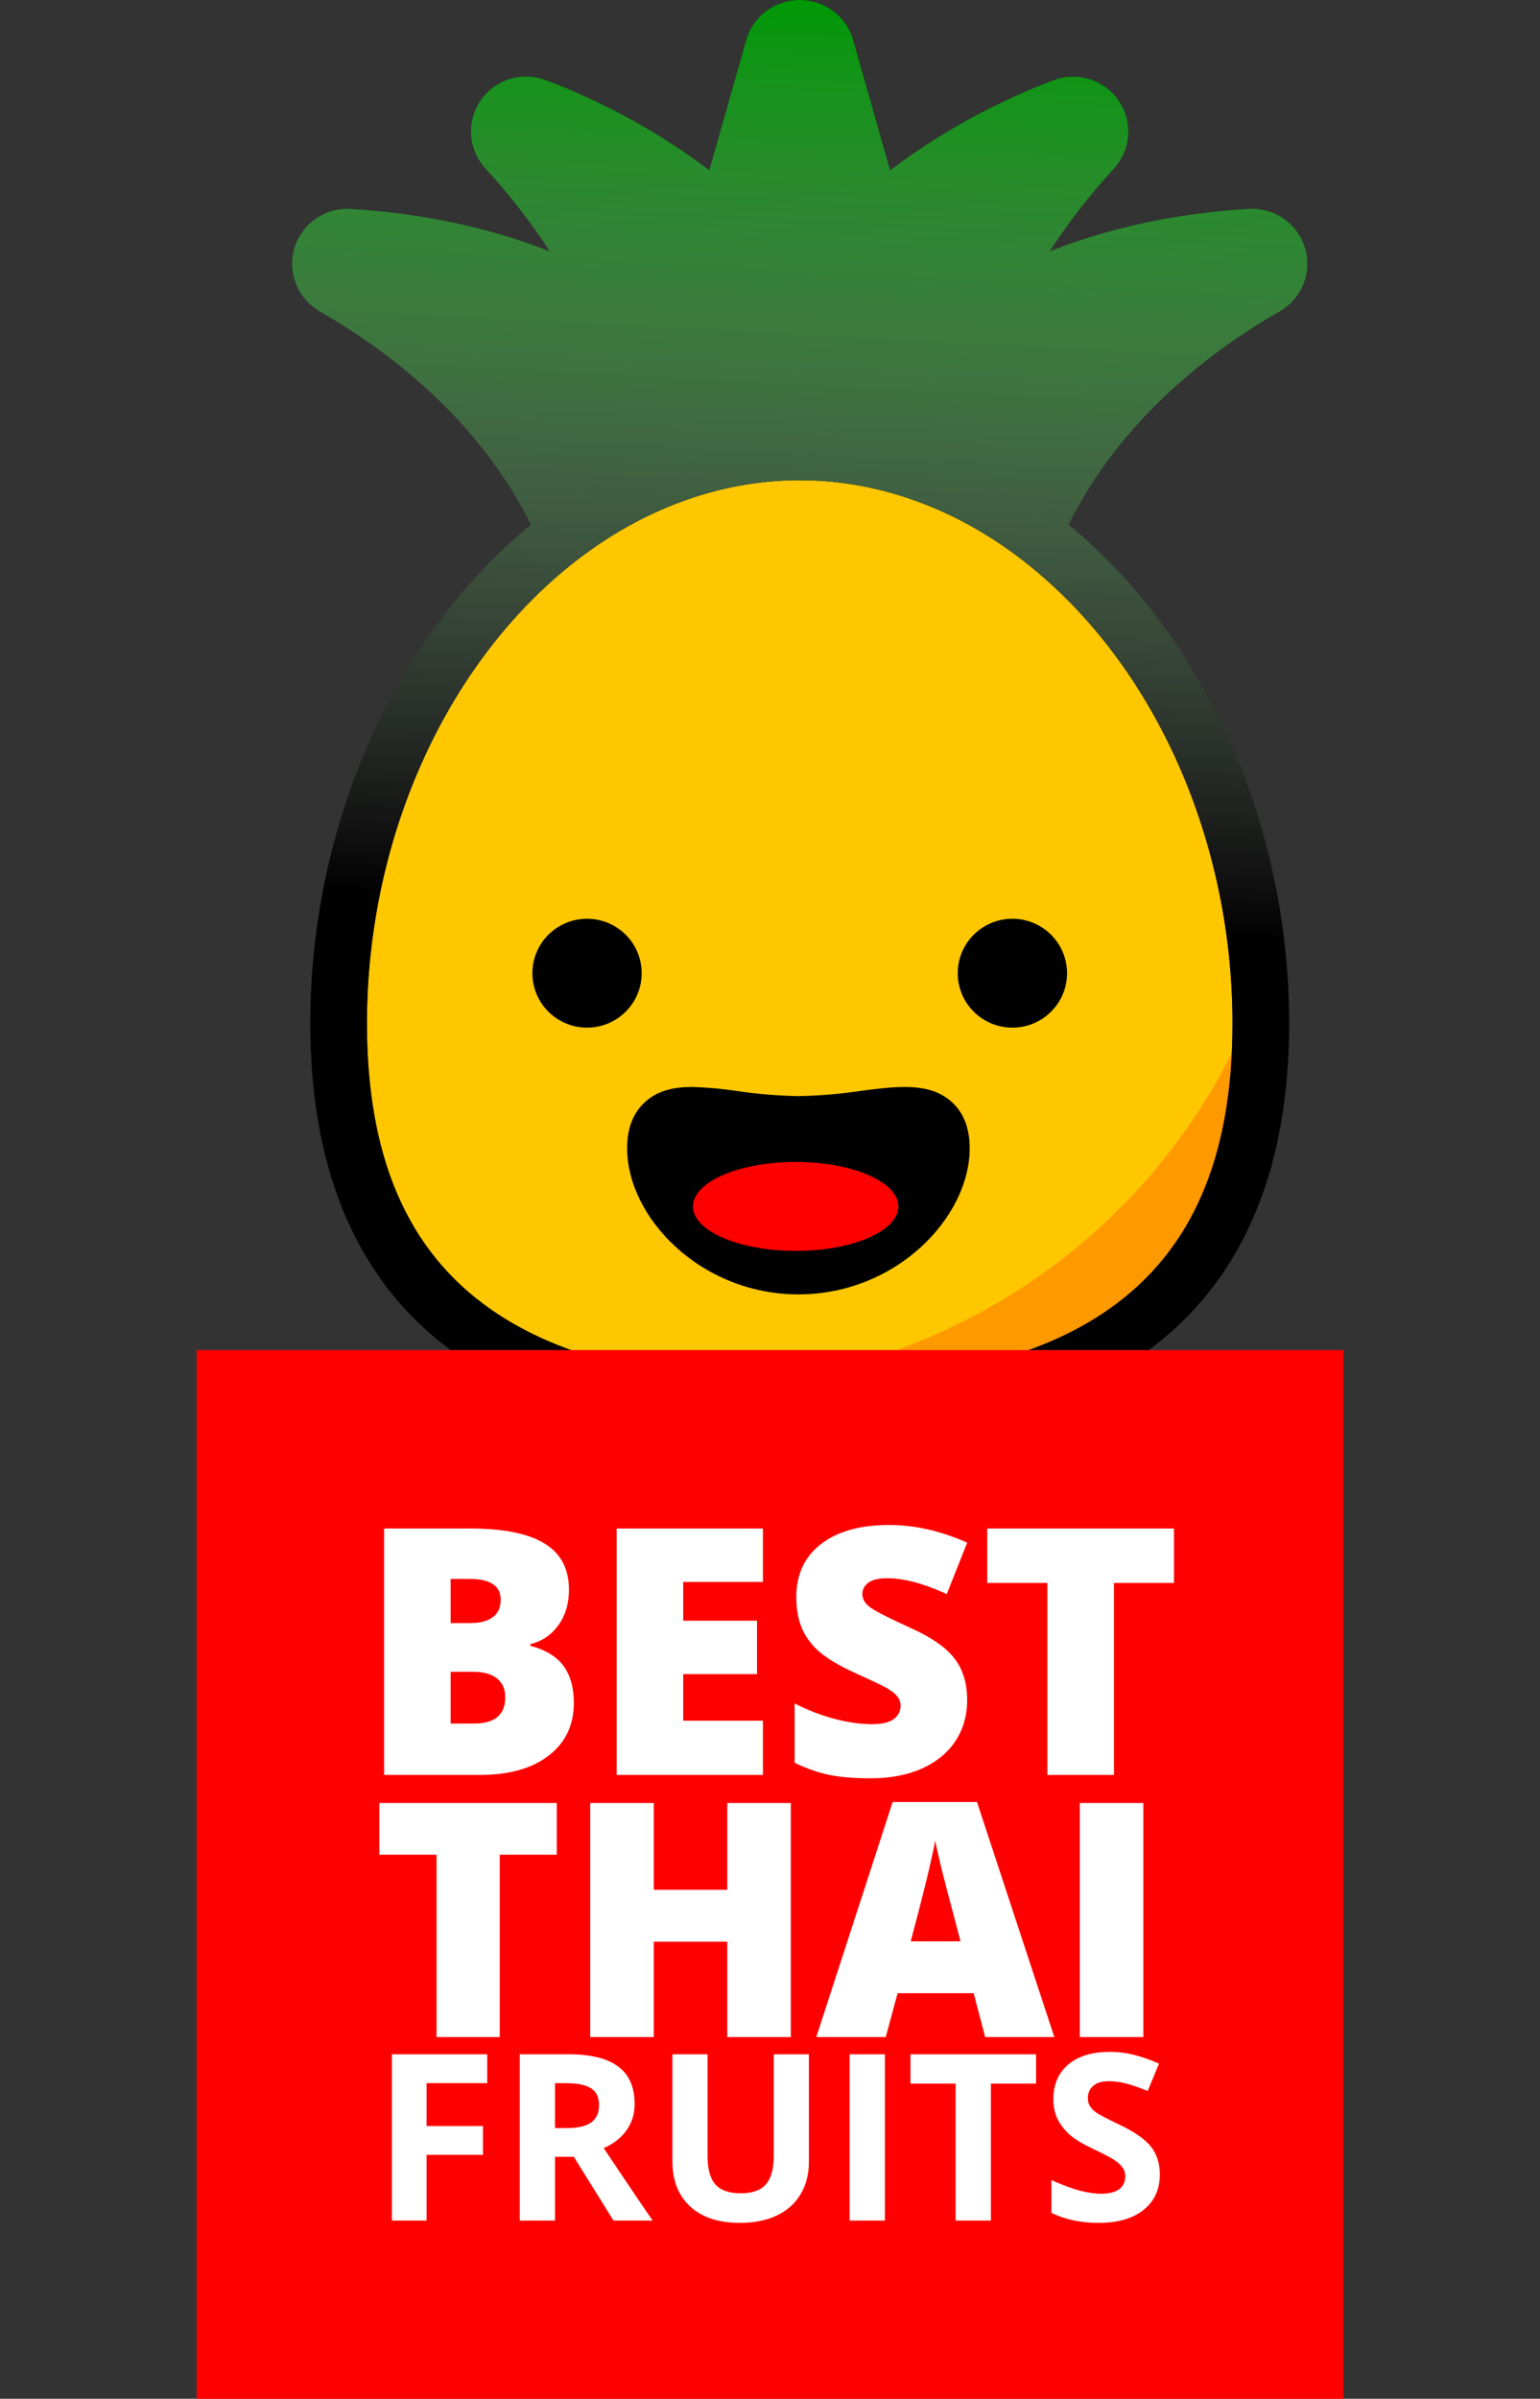 <svg width="235" height="366" viewBox="0 0 235 366" fill="none" xmlns="http://www.w3.org/2000/svg">
<rect x="0" y="0" width="235" height="366" fill="#333333" stroke="none"/>
<path fill-rule="evenodd" clip-rule="evenodd" d="M74.774 199.695C62.138 190.799 55.995 176.55 55.995 156.134C55.995 127.313 68.597 99.995 88.889 84.815L88.954 84.772C99.036 77.249 110.474 73.27 122.034 73.27C133.594 73.27 145.033 77.249 155.115 84.772L155.197 84.828C175.481 100.012 188.074 127.322 188.074 156.134C188.074 176.55 181.931 190.799 169.294 199.695C158.487 207.304 143.027 211.003 122.034 211.003C101.041 211.003 85.582 207.304 74.774 199.695Z" fill="#FFC700"/>
<path fill-rule="evenodd" clip-rule="evenodd" d="M192.714 149.307C192.859 150.979 192.933 152.67 192.933 154.377C192.933 166.487 189.223 177.81 182.78 187.463C181.231 192.523 176.948 197.16 170.668 201.023C158.065 211.752 141.111 218.324 122.466 218.324C109.876 218.324 98.057 215.327 87.827 210.077C101.054 212.533 115.072 212.151 128.996 208.436C160.106 200.136 183.264 177.192 192.714 149.307Z" fill="#FF9900"/>
<path d="M48.767 47.506C47.125 46.557 45.853 45.083 45.157 43.324C44.46 41.565 44.381 39.623 44.931 37.813C45.482 36.003 46.63 34.432 48.189 33.353C49.748 32.275 51.628 31.752 53.522 31.87C64.456 32.533 74.615 34.704 83.875 38.33C80.963 33.85 77.676 29.625 74.048 25.7C72.773 24.3 72.009 22.512 71.881 20.625C71.753 18.739 72.268 16.865 73.342 15.307C74.417 13.748 75.988 12.597 77.802 12.04C79.615 11.482 81.565 11.55 83.334 12.234C92.248 15.603 100.633 20.223 108.235 25.953L113.855 6.145C114.351 4.368 115.42 2.802 116.899 1.691C118.378 0.58 120.183 -0.014 122.035 0C123.888 -0.012 125.694 0.585 127.172 1.699C128.65 2.814 129.718 4.382 130.21 6.162L135.83 25.971C143.432 20.24 151.817 15.62 160.73 12.251C162.497 11.573 164.442 11.508 166.251 12.065C168.06 12.623 169.628 13.771 170.701 15.325C171.775 16.879 172.291 18.748 172.168 20.63C172.044 22.512 171.288 24.298 170.021 25.7C166.396 29.624 163.112 33.848 160.203 38.325C169.463 34.687 179.622 32.516 190.551 31.866C192.446 31.748 194.325 32.27 195.884 33.349C197.444 34.428 198.592 35.999 199.142 37.809C199.692 39.619 199.613 41.561 198.917 43.32C198.221 45.079 196.949 46.553 195.306 47.502C184.871 53.487 171.097 63.895 163.069 80.048C183.907 97.147 196.724 125.939 196.724 156.129C196.724 179.223 189.176 196.241 174.288 206.722C161.967 215.399 144.873 219.615 122.035 219.615C99.196 219.615 82.102 215.399 69.786 206.727C54.897 196.245 47.349 179.227 47.349 156.133C47.349 125.943 60.167 97.139 81.004 80.052C72.972 63.9 59.203 53.492 48.767 47.506ZM55.995 156.133C55.995 176.549 62.138 190.798 74.775 199.695C85.582 207.304 101.042 211.003 122.035 211.003C143.027 211.003 158.487 207.304 169.295 199.695C181.931 190.798 188.074 176.549 188.074 156.133C188.074 127.321 175.481 100.011 155.197 84.828L155.115 84.772C145.033 77.249 133.595 73.27 122.035 73.27C110.475 73.27 99.036 77.249 88.954 84.772L88.889 84.815C68.597 99.994 55.995 127.312 55.995 156.133Z" fill="black"/>
<path d="M48.767 47.506C47.125 46.557 45.853 45.083 45.157 43.324C44.46 41.565 44.381 39.623 44.931 37.813C45.482 36.003 46.63 34.432 48.189 33.353C49.748 32.275 51.628 31.752 53.522 31.87C64.456 32.533 74.615 34.704 83.875 38.33C80.963 33.85 77.676 29.625 74.048 25.7C72.773 24.3 72.009 22.512 71.881 20.625C71.753 18.739 72.268 16.865 73.342 15.307C74.417 13.748 75.988 12.597 77.802 12.04C79.615 11.482 81.565 11.55 83.334 12.234C92.248 15.603 100.633 20.223 108.235 25.953L113.855 6.145C114.351 4.368 115.42 2.802 116.899 1.691C118.378 0.58 120.183 -0.014 122.035 0C123.888 -0.012 125.694 0.585 127.172 1.699C128.65 2.814 129.718 4.382 130.21 6.162L135.83 25.971C143.432 20.24 151.817 15.62 160.73 12.251C162.497 11.573 164.442 11.508 166.251 12.065C168.06 12.623 169.628 13.771 170.701 15.325C171.775 16.879 172.291 18.748 172.168 20.63C172.044 22.512 171.288 24.298 170.021 25.7C166.396 29.624 163.112 33.848 160.203 38.325C169.463 34.687 179.622 32.516 190.551 31.866C192.446 31.748 194.325 32.27 195.884 33.349C197.444 34.428 198.592 35.999 199.142 37.809C199.692 39.619 199.613 41.561 198.917 43.32C198.221 45.079 196.949 46.553 195.306 47.502C184.871 53.487 171.097 63.895 163.069 80.048C183.907 97.147 196.724 125.939 196.724 156.129C196.724 179.223 189.176 196.241 174.288 206.722C161.967 215.399 144.873 219.615 122.035 219.615C99.196 219.615 82.102 215.399 69.786 206.727C54.897 196.245 47.349 179.227 47.349 156.133C47.349 125.943 60.167 97.139 81.004 80.052C72.972 63.9 59.203 53.492 48.767 47.506ZM55.995 156.133C55.995 176.549 62.138 190.798 74.775 199.695C85.582 207.304 101.042 211.003 122.035 211.003C143.027 211.003 158.487 207.304 169.295 199.695C181.931 190.798 188.074 176.549 188.074 156.133C188.074 127.321 175.481 100.011 155.197 84.828L155.115 84.772C145.033 77.249 133.595 73.27 122.035 73.27C110.475 73.27 99.036 77.249 88.954 84.772L88.889 84.815C68.597 99.994 55.995 127.312 55.995 156.133Z" fill="url(#paint0_linear)"/>
<path d="M154.488 156.796C149.883 156.796 146.149 153.077 146.149 148.489C146.149 143.902 149.883 140.183 154.488 140.183C159.094 140.183 162.827 143.902 162.827 148.489C162.827 153.077 159.094 156.796 154.488 156.796Z" fill="black"/>
<path d="M89.581 156.796C84.976 156.796 81.242 153.077 81.242 148.489C81.242 143.902 84.976 140.183 89.581 140.183C94.187 140.183 97.92 143.902 97.92 148.489C97.92 153.077 94.187 156.796 89.581 156.796Z" fill="black"/>
<path d="M121.836 197.494C136.794 197.494 147.973 185.725 147.973 175.201C147.973 172.105 147.018 169.698 145.137 168.053C141.765 165.099 136.902 165.728 131.269 166.455C128.145 166.921 124.994 167.184 121.836 167.243C118.678 167.184 115.527 166.921 112.403 166.455C110.159 166.114 107.897 165.912 105.629 165.848C102.866 165.848 100.441 166.369 98.534 168.053C96.628 169.737 95.698 172.105 95.698 175.201C95.698 185.725 106.878 197.494 121.836 197.494Z" fill="black"/>
<ellipse rx="15.673" ry="6.785" transform="matrix(-1 0 0 1 121.416 184.076)" fill="#FF0000"/>
<rect x="30" y="206" width="175" height="160" fill="#FF0000"/>
<path d="M58.61 233.218H71.725C76.834 233.218 80.623 233.981 83.092 235.507C85.578 237.015 86.821 239.373 86.821 242.579C86.821 244.687 86.281 246.487 85.201 247.979C84.121 249.471 82.698 250.431 80.932 250.859V251.116C83.263 251.734 84.952 252.762 85.998 254.202C87.044 255.642 87.567 257.511 87.567 259.808C87.567 263.22 86.281 265.912 83.709 267.883C81.155 269.838 77.666 270.815 73.243 270.815H58.61V233.218ZM68.768 247.645H71.828C73.286 247.645 74.409 247.345 75.197 246.745C76.003 246.145 76.406 245.253 76.406 244.07C76.406 241.961 74.811 240.907 71.623 240.907H68.768V247.645ZM68.768 255.077V262.972H72.343C75.514 262.972 77.1 261.634 77.1 258.96C77.1 257.708 76.672 256.748 75.814 256.08C74.974 255.411 73.749 255.077 72.137 255.077H68.768ZM116.42 270.815H94.099V233.218H116.42V241.37H104.256V247.285H115.52V255.437H104.256V262.534H116.42V270.815ZM147.588 259.397C147.588 261.729 146.997 263.803 145.814 265.62C144.631 267.42 142.925 268.826 140.696 269.838C138.467 270.832 135.853 271.329 132.853 271.329C130.35 271.329 128.25 271.158 126.552 270.815C124.855 270.455 123.089 269.838 121.255 268.963V259.911C123.192 260.906 125.206 261.686 127.298 262.251C129.39 262.8 131.31 263.074 133.058 263.074C134.567 263.074 135.673 262.817 136.376 262.303C137.079 261.771 137.43 261.094 137.43 260.271C137.43 259.757 137.285 259.311 136.993 258.934C136.719 258.54 136.264 258.145 135.63 257.751C135.013 257.357 133.35 256.551 130.641 255.334C128.19 254.219 126.347 253.139 125.112 252.094C123.895 251.048 122.986 249.848 122.386 248.493C121.803 247.139 121.512 245.536 121.512 243.684C121.512 240.221 122.772 237.521 125.292 235.584C127.812 233.647 131.276 232.678 135.682 232.678C139.573 232.678 143.542 233.578 147.588 235.378L144.476 243.222C140.962 241.61 137.927 240.804 135.373 240.804C134.053 240.804 133.093 241.036 132.493 241.499C131.893 241.961 131.593 242.536 131.593 243.222C131.593 243.959 131.97 244.619 132.724 245.202C133.496 245.785 135.57 246.847 138.947 248.39C142.188 249.848 144.434 251.416 145.685 253.097C146.954 254.759 147.588 256.86 147.588 259.397ZM169.987 270.815H159.829V241.524H150.648V233.218H179.142V241.524H169.987V270.815ZM76.262 310.815H66.612V282.989H57.89V275.098H84.959V282.989H76.262V310.815ZM120.676 310.815H110.977V296.254H99.764V310.815H90.065V275.098H99.764V288.339H110.977V275.098H120.676V310.815ZM150.335 310.815L148.576 304.121H136.971L135.163 310.815H124.561L136.214 274.951H149.089L160.889 310.815H150.335ZM146.572 296.206L145.033 290.342C144.675 289.039 144.235 287.354 143.714 285.285C143.209 283.217 142.875 281.735 142.712 280.839C142.566 281.67 142.273 283.038 141.833 284.943C141.409 286.849 140.457 290.603 138.974 296.206H146.572ZM164.773 310.815V275.098H174.472V310.815H164.773ZM65.095 338.815H59.801V313.437H74.347V317.846H65.095V324.39H73.705V328.782H65.095V338.815ZM84.693 324.703H86.429C88.13 324.703 89.385 324.419 90.195 323.852C91.005 323.285 91.41 322.394 91.41 321.179C91.41 319.975 90.994 319.119 90.161 318.61C89.339 318.101 88.06 317.846 86.325 317.846H84.693V324.703ZM84.693 329.077V338.815H79.312V313.437H86.706C90.155 313.437 92.707 314.068 94.362 315.329C96.016 316.579 96.844 318.482 96.844 321.04C96.844 322.533 96.433 323.864 95.611 325.032C94.79 326.19 93.627 327.098 92.122 327.758C95.941 333.463 98.429 337.149 99.586 338.815H93.615L87.557 329.077H84.693ZM123.437 313.437V329.858C123.437 331.733 123.014 333.376 122.17 334.788C121.336 336.2 120.127 337.282 118.542 338.034C116.956 338.786 115.082 339.162 112.918 339.162C109.654 339.162 107.12 338.329 105.315 336.662C103.509 334.985 102.607 332.693 102.607 329.789V313.437H107.97V328.973C107.97 330.928 108.364 332.363 109.151 333.278C109.938 334.192 111.24 334.649 113.056 334.649C114.815 334.649 116.088 334.192 116.875 333.278C117.674 332.352 118.073 330.905 118.073 328.938V313.437H123.437ZM129.651 338.815V313.437H135.032V338.815H129.651ZM151.21 338.815H145.829V317.915H138.938V313.437H158.102V317.915H151.21V338.815ZM176.987 331.767C176.987 334.059 176.16 335.864 174.505 337.183C172.862 338.502 170.571 339.162 167.631 339.162C164.923 339.162 162.528 338.653 160.445 337.635V332.635C162.158 333.399 163.604 333.937 164.785 334.25C165.976 334.562 167.064 334.718 168.048 334.718C169.228 334.718 170.131 334.493 170.756 334.041C171.392 333.59 171.711 332.919 171.711 332.028C171.711 331.53 171.572 331.09 171.294 330.709C171.016 330.315 170.605 329.939 170.061 329.58C169.529 329.222 168.436 328.649 166.781 327.862C165.23 327.133 164.067 326.433 163.292 325.761C162.516 325.09 161.897 324.309 161.434 323.418C160.971 322.527 160.74 321.485 160.74 320.294C160.74 318.049 161.498 316.284 163.014 314.999C164.541 313.715 166.648 313.072 169.332 313.072C170.652 313.072 171.907 313.229 173.099 313.541C174.303 313.854 175.558 314.293 176.866 314.86L175.13 319.044C173.776 318.488 172.654 318.101 171.763 317.881C170.883 317.661 170.015 317.551 169.159 317.551C168.14 317.551 167.359 317.788 166.815 318.263C166.272 318.737 166 319.356 166 320.12C166 320.594 166.11 321.011 166.329 321.37C166.549 321.717 166.896 322.058 167.371 322.394C167.857 322.718 168.997 323.308 170.791 324.164C173.163 325.299 174.789 326.438 175.668 327.584C176.548 328.718 176.987 330.113 176.987 331.767Z" fill="white"/>
<defs>
<linearGradient id="paint0_linear" x1="122.037" y1="3.08127e-07" x2="114.709" y2="139.771" gradientUnits="userSpaceOnUse">
<stop stop-color="#009806"/>
<stop offset="1" stop-color="white" stop-opacity="0"/>
</linearGradient>
</defs>
</svg>
